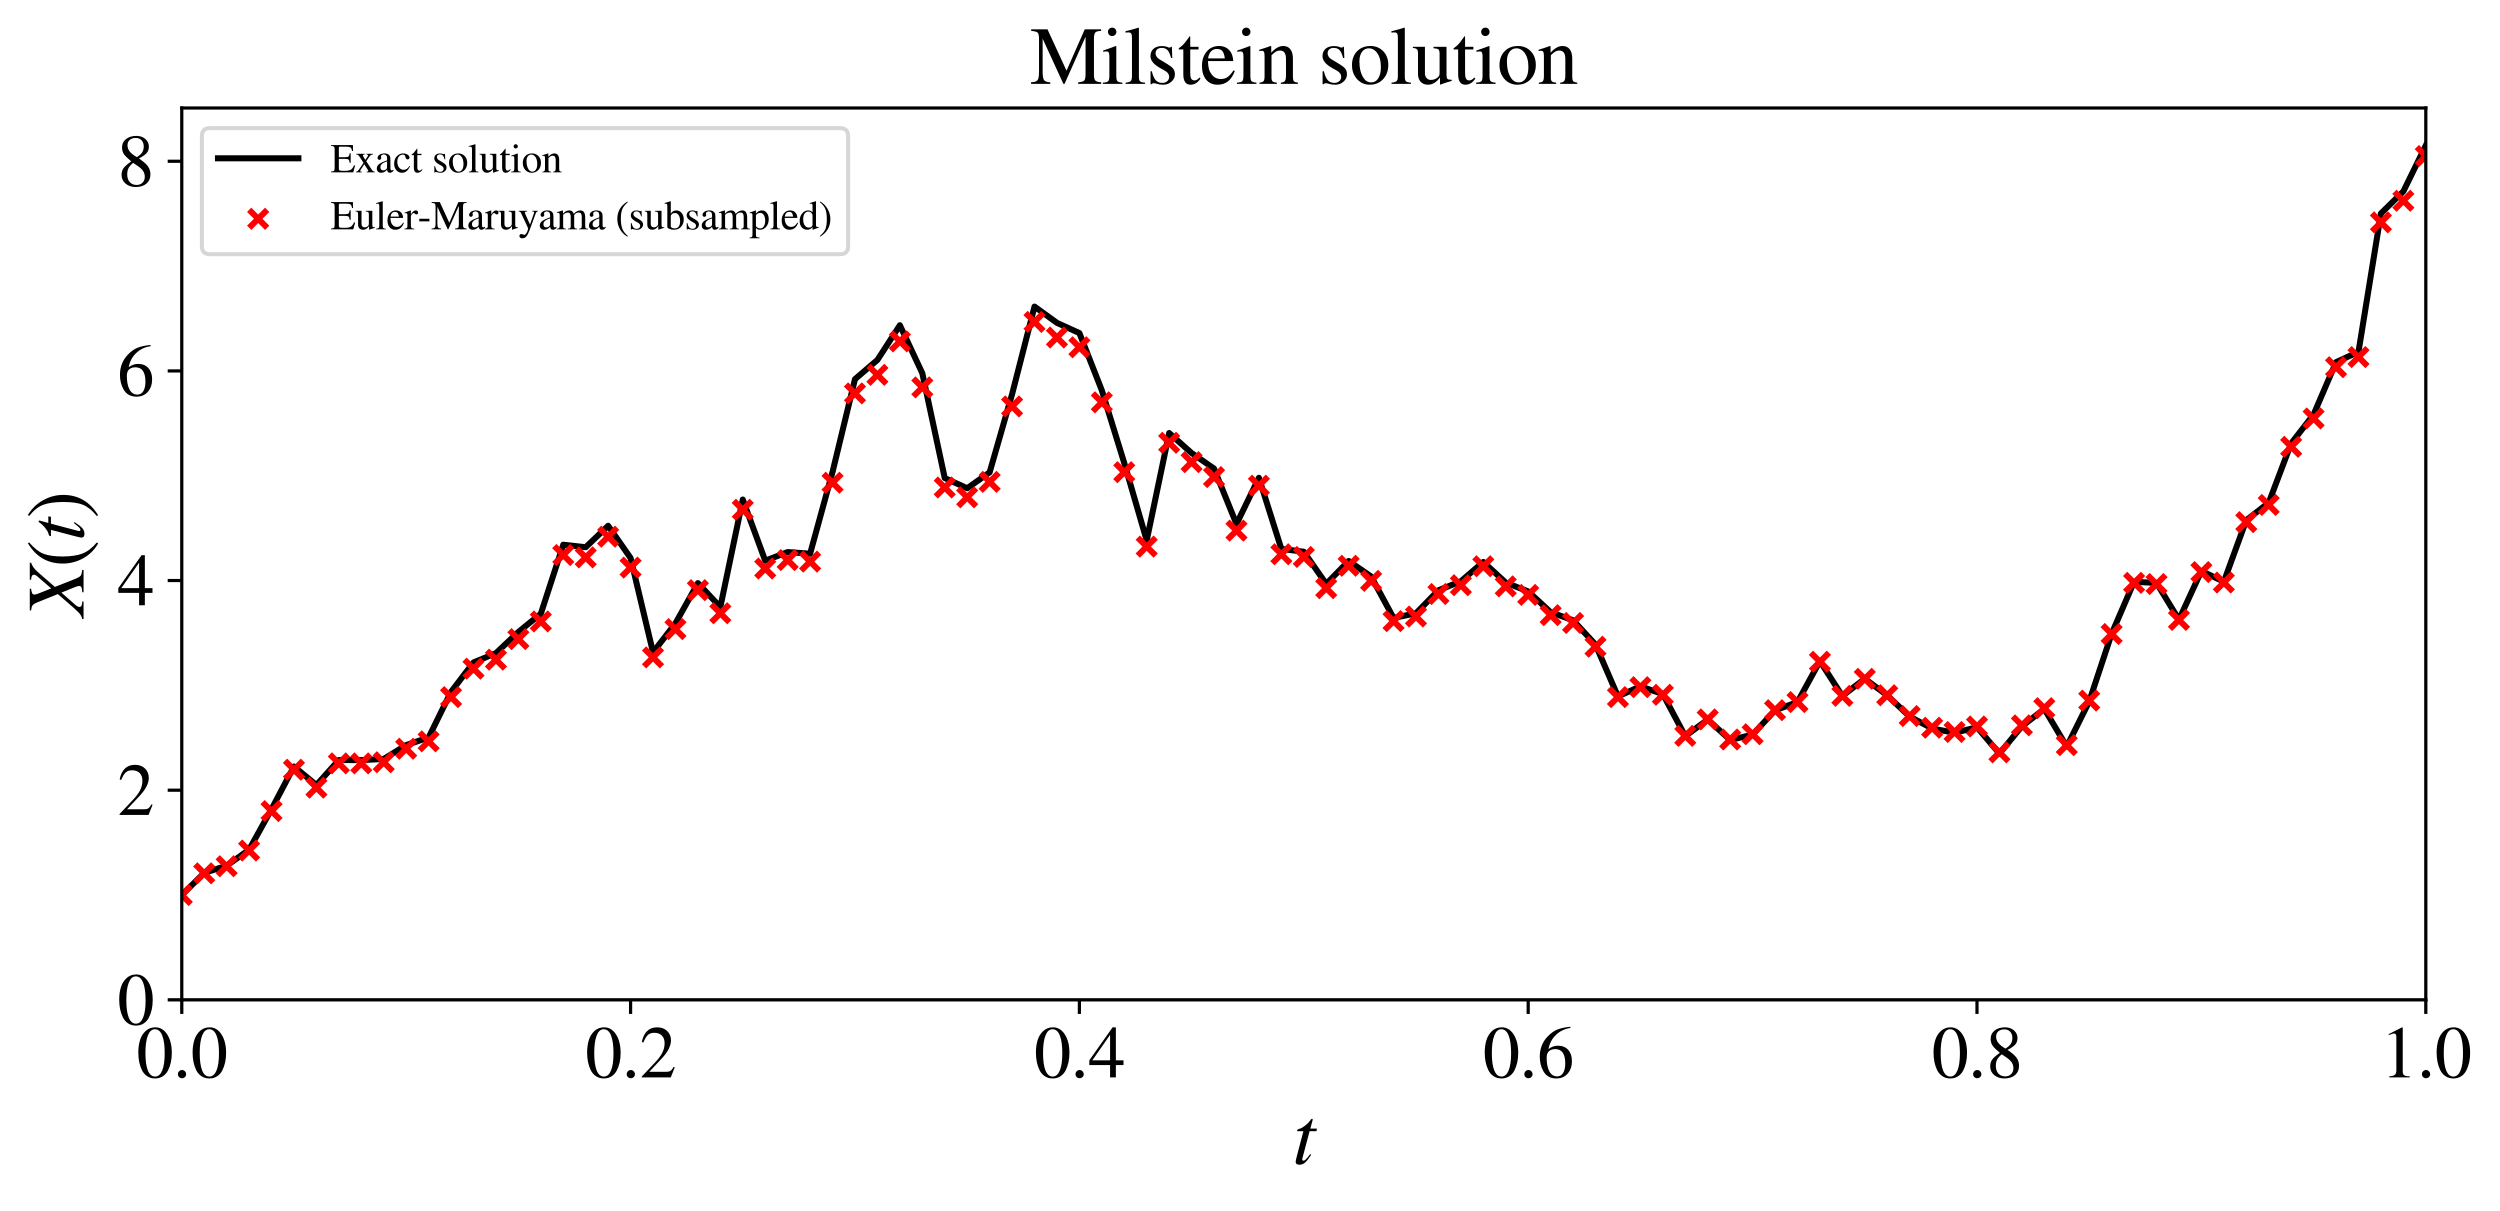 <?xml version="1.0" encoding="utf-8" standalone="no"?>
<!DOCTYPE svg PUBLIC "-//W3C//DTD SVG 1.1//EN"
  "http://www.w3.org/Graphics/SVG/1.1/DTD/svg11.dtd">
<svg xmlns:xlink="http://www.w3.org/1999/xlink" width="621.65pt" height="301.019pt" viewBox="0 0 621.65 301.019" xmlns="http://www.w3.org/2000/svg" version="1.1">
 <defs>
  <style type="text/css">*{stroke-linejoin: round; stroke-linecap: butt}</style>
 </defs>
 <g id="figure_1">
  <g id="patch_1">
   <path d="M 0 301.019 
L 621.65 301.019 
L 621.65 0 
L 0 0 
z
" style="fill: #ffffff"/>
  </g>
  <g id="axes_1">
   <g id="patch_2">
    <path d="M 45.2 248.619 
L 603.2 248.619 
L 603.2 26.859 
L 45.2 26.859 
z
" style="fill: #ffffff"/>
   </g>
   <g id="line2d_1">
    <path d="M 45.2 222.555 
L 50.78 217.056 
L 56.36 215.271 
L 61.94 211.286 
L 67.52 201.203 
L 73.1 190.603 
L 78.68 195.209 
L 84.26 188.998 
L 89.84 189.007 
L 95.42 188.727 
L 101 185.274 
L 106.58 183.383 
L 112.16 172.031 
L 117.74 164.726 
L 123.32 162.416 
L 128.9 157.141 
L 134.48 152.608 
L 140.06 135.451 
L 145.64 136.074 
L 151.22 130.74 
L 156.8 138.754 
L 162.38 162.222 
L 167.96 154.993 
L 173.54 144.996 
L 179.12 150.954 
L 184.7 124.217 
L 190.28 139.43 
L 195.86 137.272 
L 201.44 137.685 
L 207.02 117.354 
L 212.6 94.28 
L 218.18 89.501 
L 223.76 80.871 
L 229.34 92.802 
L 234.92 118.87 
L 240.5 121.412 
L 246.08 117.455 
L 251.66 98.042 
L 257.24 76.237 
L 262.82 80.279 
L 268.4 82.824 
L 273.98 97.072 
L 279.56 115.147 
L 285.14 134.383 
L 290.72 107.677 
L 296.3 112.656 
L 301.88 116.517 
L 307.46 130.311 
L 313.04 118.813 
L 318.62 136.49 
L 324.2 137.191 
L 329.78 145.196 
L 335.36 139.491 
L 340.94 143.358 
L 346.52 153.666 
L 352.1 152.503 
L 357.68 146.78 
L 363.26 144.551 
L 368.84 139.734 
L 374.42 144.882 
L 380 147.066 
L 385.58 152.235 
L 391.16 154.234 
L 396.74 160.29 
L 402.32 173.171 
L 407.9 170.66 
L 413.48 172.598 
L 419.06 183.058 
L 424.64 178.915 
L 430.22 183.998 
L 435.8 182.68 
L 441.38 176.621 
L 446.96 174.584 
L 452.54 164.395 
L 458.12 173.054 
L 463.7 168.763 
L 469.28 172.921 
L 474.86 178.186 
L 480.44 181.142 
L 486.02 182.224 
L 491.6 180.841 
L 497.18 187.384 
L 502.76 180.599 
L 508.34 176.279 
L 513.92 185.643 
L 519.5 174.433 
L 525.08 157.591 
L 530.66 144.655 
L 536.24 144.966 
L 541.82 154.083 
L 547.4 141.983 
L 552.98 144.649 
L 558.56 129.354 
L 564.14 125.003 
L 569.72 110.261 
L 575.3 103.075 
L 580.88 90.059 
L 586.46 87.493 
L 592.04 53.077 
L 597.62 47.587 
L 603.2 36.178 
" clip-path="url(#pe6b1576429)" style="fill: none; stroke: #000000; stroke-width: 1.5; stroke-linecap: square"/>
   </g>
   <g id="matplotlib.axis_1">
    <g id="xtick_1">
     <g id="line2d_2">
      <defs>
       <path id="m096ee94786" d="M 0 0 
L 0 3.5 
" style="stroke: #000000; stroke-width: 0.8"/>
      </defs>
      <g>
       <use xlink:href="#m096ee94786" x="45.2" y="248.619" style="stroke: #000000; stroke-width: 0.8"/>
      </g>
     </g>
     <g id="text_1">
      <!-- 0.0 -->
      <g transform="translate(33.95 267.913) scale(0.18 -0.18)">
       <defs>
        <path id="STIXGeneral-Regular-30" d="M 3046 2112 
Q 3046 1683 2963 1302 
Q 2880 922 2717 602 
Q 2554 282 2266 96 
Q 1978 -90 1600 -90 
Q 1210 -90 915 108 
Q 621 307 461 640 
Q 301 973 227 1350 
Q 154 1728 154 2150 
Q 154 2746 301 3222 
Q 448 3699 790 4012 
Q 1133 4326 1626 4326 
Q 2253 4326 2649 3712 
Q 3046 3098 3046 2112 
z
M 2432 2080 
Q 2432 3091 2217 3625 
Q 2003 4160 1587 4160 
Q 1190 4160 979 3622 
Q 768 3085 768 2106 
Q 768 1120 979 598 
Q 1190 77 1600 77 
Q 2003 77 2217 598 
Q 2432 1120 2432 2080 
z
" transform="scale(0.016)"/>
        <path id="STIXGeneral-Regular-2e" d="M 1158 275 
Q 1158 134 1052 32 
Q 947 -70 800 -70 
Q 653 -70 550 32 
Q 448 134 448 281 
Q 448 429 553 534 
Q 659 640 806 640 
Q 947 640 1052 531 
Q 1158 422 1158 275 
z
" transform="scale(0.016)"/>
       </defs>
       <use xlink:href="#STIXGeneral-Regular-30"/>
       <use xlink:href="#STIXGeneral-Regular-2e" x="50"/>
       <use xlink:href="#STIXGeneral-Regular-30" x="75"/>
      </g>
     </g>
    </g>
    <g id="xtick_2">
     <g id="line2d_3">
      <g>
       <use xlink:href="#m096ee94786" x="156.8" y="248.619" style="stroke: #000000; stroke-width: 0.8"/>
      </g>
     </g>
     <g id="text_2">
      <!-- 0.2 -->
      <g transform="translate(145.55 267.913) scale(0.18 -0.18)">
       <defs>
        <path id="STIXGeneral-Regular-32" d="M 3034 877 
L 2688 0 
L 186 0 
L 186 77 
L 1325 1286 
Q 1773 1754 1965 2144 
Q 2157 2534 2157 2950 
Q 2157 3379 1920 3616 
Q 1683 3853 1267 3853 
Q 922 3853 720 3673 
Q 518 3494 326 3021 
L 192 3053 
Q 301 3648 630 3987 
Q 960 4326 1523 4326 
Q 2054 4326 2380 4006 
Q 2707 3686 2707 3200 
Q 2707 2477 1888 1613 
L 832 486 
L 2330 486 
Q 2541 486 2665 569 
Q 2790 653 2944 915 
L 3034 877 
z
" transform="scale(0.016)"/>
       </defs>
       <use xlink:href="#STIXGeneral-Regular-30"/>
       <use xlink:href="#STIXGeneral-Regular-2e" x="50"/>
       <use xlink:href="#STIXGeneral-Regular-32" x="75"/>
      </g>
     </g>
    </g>
    <g id="xtick_3">
     <g id="line2d_4">
      <g>
       <use xlink:href="#m096ee94786" x="268.4" y="248.619" style="stroke: #000000; stroke-width: 0.8"/>
      </g>
     </g>
     <g id="text_3">
      <!-- 0.4 -->
      <g transform="translate(257.15 267.913) scale(0.18 -0.18)">
       <defs>
        <path id="STIXGeneral-Regular-34" d="M 3027 1069 
L 2368 1069 
L 2368 0 
L 1869 0 
L 1869 1069 
L 77 1069 
L 77 1478 
L 2086 4326 
L 2368 4326 
L 2368 1478 
L 3027 1478 
L 3027 1069 
z
M 1869 1478 
L 1869 3674 
L 333 1478 
L 1869 1478 
z
" transform="scale(0.016)"/>
       </defs>
       <use xlink:href="#STIXGeneral-Regular-30"/>
       <use xlink:href="#STIXGeneral-Regular-2e" x="50"/>
       <use xlink:href="#STIXGeneral-Regular-34" x="75"/>
      </g>
     </g>
    </g>
    <g id="xtick_4">
     <g id="line2d_5">
      <g>
       <use xlink:href="#m096ee94786" x="380" y="248.619" style="stroke: #000000; stroke-width: 0.8"/>
      </g>
     </g>
     <g id="text_4">
      <!-- 0.6 -->
      <g transform="translate(368.75 267.913) scale(0.18 -0.18)">
       <defs>
        <path id="STIXGeneral-Regular-36" d="M 2854 4378 
L 2867 4275 
Q 2112 4154 1606 3664 
Q 1101 3174 973 2451 
Q 1344 2739 1786 2739 
Q 2349 2739 2672 2380 
Q 2995 2022 2995 1402 
Q 2995 774 2669 378 
Q 2291 -90 1651 -90 
Q 870 -90 518 557 
Q 218 1107 218 1786 
Q 218 2835 915 3552 
Q 1312 3962 1731 4131 
Q 2150 4301 2854 4378 
z
M 2419 1203 
Q 2419 2445 1555 2445 
Q 1235 2445 1024 2275 
Q 813 2106 813 1702 
Q 813 954 1046 522 
Q 1280 90 1722 90 
Q 2061 90 2240 394 
Q 2419 698 2419 1203 
z
" transform="scale(0.016)"/>
       </defs>
       <use xlink:href="#STIXGeneral-Regular-30"/>
       <use xlink:href="#STIXGeneral-Regular-2e" x="50"/>
       <use xlink:href="#STIXGeneral-Regular-36" x="75"/>
      </g>
     </g>
    </g>
    <g id="xtick_5">
     <g id="line2d_6">
      <g>
       <use xlink:href="#m096ee94786" x="491.6" y="248.619" style="stroke: #000000; stroke-width: 0.8"/>
      </g>
     </g>
     <g id="text_5">
      <!-- 0.8 -->
      <g transform="translate(480.35 267.913) scale(0.18 -0.18)">
       <defs>
        <path id="STIXGeneral-Regular-38" d="M 2848 992 
Q 2848 499 2505 204 
Q 2163 -90 1587 -90 
Q 1050 -90 704 204 
Q 358 499 358 954 
Q 358 1293 524 1533 
Q 691 1773 1190 2125 
Q 710 2522 553 2765 
Q 397 3008 397 3328 
Q 397 3782 745 4054 
Q 1094 4326 1638 4326 
Q 2106 4326 2410 4060 
Q 2714 3795 2714 3411 
Q 2714 3059 2531 2848 
Q 2349 2637 1856 2374 
Q 2432 1990 2640 1689 
Q 2848 1389 2848 992 
z
M 2272 3411 
Q 2272 3744 2086 3945 
Q 1901 4147 1574 4147 
Q 1248 4147 1059 3977 
Q 870 3808 870 3513 
Q 870 3219 1059 2979 
Q 1248 2739 1670 2490 
Q 1997 2682 2134 2896 
Q 2272 3110 2272 3411 
z
M 1734 1741 
L 1357 1997 
Q 1075 1766 960 1545 
Q 845 1325 845 1011 
Q 845 576 1065 333 
Q 1286 90 1658 90 
Q 1971 90 2166 285 
Q 2362 480 2362 794 
Q 2362 1082 2214 1299 
Q 2067 1517 1734 1741 
z
" transform="scale(0.016)"/>
       </defs>
       <use xlink:href="#STIXGeneral-Regular-30"/>
       <use xlink:href="#STIXGeneral-Regular-2e" x="50"/>
       <use xlink:href="#STIXGeneral-Regular-38" x="75"/>
      </g>
     </g>
    </g>
    <g id="xtick_6">
     <g id="line2d_7">
      <g>
       <use xlink:href="#m096ee94786" x="603.2" y="248.619" style="stroke: #000000; stroke-width: 0.8"/>
      </g>
     </g>
     <g id="text_6">
      <!-- 1.0 -->
      <g transform="translate(591.95 267.913) scale(0.18 -0.18)">
       <defs>
        <path id="STIXGeneral-Regular-31" d="M 2522 0 
L 755 0 
L 755 96 
Q 1107 115 1235 227 
Q 1363 339 1363 608 
L 1363 3482 
Q 1363 3795 1171 3795 
Q 1082 3795 883 3718 
L 710 3654 
L 710 3744 
L 1856 4326 
L 1914 4307 
L 1914 486 
Q 1914 275 2042 185 
Q 2170 96 2522 96 
L 2522 0 
z
" transform="scale(0.016)"/>
       </defs>
       <use xlink:href="#STIXGeneral-Regular-31"/>
       <use xlink:href="#STIXGeneral-Regular-2e" x="50"/>
       <use xlink:href="#STIXGeneral-Regular-30" x="75"/>
      </g>
     </g>
    </g>
    <g id="text_7">
     <!-- $t$ -->
     <g transform="translate(321.4 289.479) scale(0.2 -0.2)">
      <defs>
       <path id="STIXGeneral-Italic-74" d="M 1894 2739 
L 1862 2534 
L 1325 2534 
L 768 435 
Q 755 384 755 346 
Q 755 243 851 243 
Q 928 243 1030 342 
Q 1133 442 1370 749 
L 1453 704 
Q 1158 256 969 93 
Q 781 -70 538 -70 
Q 243 -70 243 166 
Q 243 230 346 640 
L 845 2534 
L 365 2534 
L 358 2573 
Q 358 2688 570 2733 
Q 730 2771 992 2979 
Q 1254 3187 1421 3437 
Q 1459 3494 1510 3494 
Q 1568 3494 1568 3443 
Q 1568 3411 1562 3398 
L 1382 2739 
L 1894 2739 
z
" transform="scale(0.016)"/>
      </defs>
      <use xlink:href="#STIXGeneral-Italic-74" transform="translate(0 0.406)"/>
     </g>
    </g>
   </g>
   <g id="matplotlib.axis_2">
    <g id="ytick_1">
     <g id="line2d_8">
      <defs>
       <path id="m6debcbbbee" d="M 0 0 
L -3.5 0 
" style="stroke: #000000; stroke-width: 0.8"/>
      </defs>
      <g>
       <use xlink:href="#m6debcbbbee" x="45.2" y="248.619" style="stroke: #000000; stroke-width: 0.8"/>
      </g>
     </g>
     <g id="text_8">
      <!-- 0 -->
      <g transform="translate(29.2 254.766) scale(0.18 -0.18)">
       <use xlink:href="#STIXGeneral-Regular-30"/>
      </g>
     </g>
    </g>
    <g id="ytick_2">
     <g id="line2d_9">
      <g>
       <use xlink:href="#m6debcbbbee" x="45.2" y="196.49" style="stroke: #000000; stroke-width: 0.8"/>
      </g>
     </g>
     <g id="text_9">
      <!-- 2 -->
      <g transform="translate(29.2 202.637) scale(0.18 -0.18)">
       <use xlink:href="#STIXGeneral-Regular-32"/>
      </g>
     </g>
    </g>
    <g id="ytick_3">
     <g id="line2d_10">
      <g>
       <use xlink:href="#m6debcbbbee" x="45.2" y="144.36" style="stroke: #000000; stroke-width: 0.8"/>
      </g>
     </g>
     <g id="text_10">
      <!-- 4 -->
      <g transform="translate(29.2 150.507) scale(0.18 -0.18)">
       <use xlink:href="#STIXGeneral-Regular-34"/>
      </g>
     </g>
    </g>
    <g id="ytick_4">
     <g id="line2d_11">
      <g>
       <use xlink:href="#m6debcbbbee" x="45.2" y="92.231" style="stroke: #000000; stroke-width: 0.8"/>
      </g>
     </g>
     <g id="text_11">
      <!-- 6 -->
      <g transform="translate(29.2 98.377) scale(0.18 -0.18)">
       <use xlink:href="#STIXGeneral-Regular-36"/>
      </g>
     </g>
    </g>
    <g id="ytick_5">
     <g id="line2d_12">
      <g>
       <use xlink:href="#m6debcbbbee" x="45.2" y="40.101" style="stroke: #000000; stroke-width: 0.8"/>
      </g>
     </g>
     <g id="text_12">
      <!-- 8 -->
      <g transform="translate(29.2 46.248) scale(0.18 -0.18)">
       <use xlink:href="#STIXGeneral-Regular-38"/>
      </g>
     </g>
    </g>
    <g id="text_13">
     <!-- $X(t)$ -->
     <g transform="translate(20.859 153.339) rotate(-90) scale(0.2 -0.2)">
      <defs>
       <path id="STIXGeneral-Italic-58" d="M 4192 4179 
L 4192 4077 
Q 3981 4006 3805 3875 
Q 3629 3744 3392 3469 
L 2310 2227 
L 2957 595 
Q 3072 307 3187 224 
Q 3302 141 3629 102 
L 3629 0 
L 1894 0 
L 1894 102 
Q 2170 109 2278 163 
Q 2387 218 2387 339 
Q 2387 442 2298 666 
L 1869 1722 
L 902 621 
Q 755 454 755 314 
Q 755 102 1178 102 
L 1178 0 
L -186 0 
L -186 102 
Q 70 147 300 361 
Q 531 576 1222 1382 
L 1754 2003 
L 1094 3635 
Q 998 3872 880 3961 
Q 762 4051 486 4077 
L 486 4179 
L 2170 4179 
L 2170 4077 
Q 1907 4045 1811 3990 
Q 1715 3936 1715 3814 
Q 1715 3706 1818 3456 
L 2195 2515 
L 3123 3584 
Q 3258 3738 3258 3859 
Q 3258 4058 2867 4077 
L 2867 4179 
L 4192 4179 
z
" transform="scale(0.016)"/>
       <path id="STIXGeneral-Regular-28" d="M 1946 -1030 
L 1869 -1133 
Q 1126 -710 716 32 
Q 307 774 307 1613 
Q 307 3386 1888 4326 
L 1946 4224 
Q 1293 3667 1075 3126 
Q 858 2586 858 1632 
Q 858 685 1082 96 
Q 1306 -493 1946 -1030 
z
" transform="scale(0.016)"/>
       <path id="STIXGeneral-Regular-29" d="M 186 4224 
L 262 4326 
Q 992 3891 1408 3148 
Q 1824 2406 1824 1581 
Q 1824 -166 243 -1133 
L 186 -1030 
Q 845 -486 1059 54 
Q 1274 595 1274 1562 
Q 1274 2534 1059 3120 
Q 845 3706 186 4224 
z
" transform="scale(0.016)"/>
      </defs>
      <use xlink:href="#STIXGeneral-Italic-58" transform="translate(0 0.406)"/>
      <use xlink:href="#STIXGeneral-Regular-28" transform="translate(61.1 0.406)"/>
      <use xlink:href="#STIXGeneral-Italic-74" transform="translate(94.4 0.406)"/>
      <use xlink:href="#STIXGeneral-Regular-29" transform="translate(122.2 0.406)"/>
     </g>
    </g>
   </g>
   <g id="PathCollection_1">
    <defs>
     <path id="m4aa57f68b4" d="M -2.236 2.236 
L 2.236 -2.236 
M -2.236 -2.236 
L 2.236 2.236 
" style="stroke: #ff0000; stroke-width: 1.5"/>
    </defs>
    <g clip-path="url(#pe6b1576429)">
     <use xlink:href="#m4aa57f68b4" x="45.2" y="222.555" style="fill: #ff0000; stroke: #ff0000; stroke-width: 1.5"/>
     <use xlink:href="#m4aa57f68b4" x="50.78" y="217.16" style="fill: #ff0000; stroke: #ff0000; stroke-width: 1.5"/>
     <use xlink:href="#m4aa57f68b4" x="56.36" y="215.404" style="fill: #ff0000; stroke: #ff0000; stroke-width: 1.5"/>
     <use xlink:href="#m4aa57f68b4" x="61.94" y="211.496" style="fill: #ff0000; stroke: #ff0000; stroke-width: 1.5"/>
     <use xlink:href="#m4aa57f68b4" x="67.52" y="201.688" style="fill: #ff0000; stroke: #ff0000; stroke-width: 1.5"/>
     <use xlink:href="#m4aa57f68b4" x="73.1" y="191.401" style="fill: #ff0000; stroke: #ff0000; stroke-width: 1.5"/>
     <use xlink:href="#m4aa57f68b4" x="78.68" y="195.861" style="fill: #ff0000; stroke: #ff0000; stroke-width: 1.5"/>
     <use xlink:href="#m4aa57f68b4" x="84.26" y="189.819" style="fill: #ff0000; stroke: #ff0000; stroke-width: 1.5"/>
     <use xlink:href="#m4aa57f68b4" x="89.84" y="189.821" style="fill: #ff0000; stroke: #ff0000; stroke-width: 1.5"/>
     <use xlink:href="#m4aa57f68b4" x="95.42" y="189.542" style="fill: #ff0000; stroke: #ff0000; stroke-width: 1.5"/>
     <use xlink:href="#m4aa57f68b4" x="101" y="186.181" style="fill: #ff0000; stroke: #ff0000; stroke-width: 1.5"/>
     <use xlink:href="#m4aa57f68b4" x="106.58" y="184.338" style="fill: #ff0000; stroke: #ff0000; stroke-width: 1.5"/>
     <use xlink:href="#m4aa57f68b4" x="112.16" y="173.346" style="fill: #ff0000; stroke: #ff0000; stroke-width: 1.5"/>
     <use xlink:href="#m4aa57f68b4" x="117.74" y="166.27" style="fill: #ff0000; stroke: #ff0000; stroke-width: 1.5"/>
     <use xlink:href="#m4aa57f68b4" x="123.32" y="164.027" style="fill: #ff0000; stroke: #ff0000; stroke-width: 1.5"/>
     <use xlink:href="#m4aa57f68b4" x="128.9" y="158.92" style="fill: #ff0000; stroke: #ff0000; stroke-width: 1.5"/>
     <use xlink:href="#m4aa57f68b4" x="134.48" y="154.532" style="fill: #ff0000; stroke: #ff0000; stroke-width: 1.5"/>
     <use xlink:href="#m4aa57f68b4" x="140.06" y="138.013" style="fill: #ff0000; stroke: #ff0000; stroke-width: 1.5"/>
     <use xlink:href="#m4aa57f68b4" x="145.64" y="138.6" style="fill: #ff0000; stroke: #ff0000; stroke-width: 1.5"/>
     <use xlink:href="#m4aa57f68b4" x="151.22" y="133.451" style="fill: #ff0000; stroke: #ff0000; stroke-width: 1.5"/>
     <use xlink:href="#m4aa57f68b4" x="156.8" y="141.14" style="fill: #ff0000; stroke: #ff0000; stroke-width: 1.5"/>
     <use xlink:href="#m4aa57f68b4" x="162.38" y="163.464" style="fill: #ff0000; stroke: #ff0000; stroke-width: 1.5"/>
     <use xlink:href="#m4aa57f68b4" x="167.96" y="156.439" style="fill: #ff0000; stroke: #ff0000; stroke-width: 1.5"/>
     <use xlink:href="#m4aa57f68b4" x="173.54" y="146.744" style="fill: #ff0000; stroke: #ff0000; stroke-width: 1.5"/>
     <use xlink:href="#m4aa57f68b4" x="179.12" y="152.496" style="fill: #ff0000; stroke: #ff0000; stroke-width: 1.5"/>
     <use xlink:href="#m4aa57f68b4" x="184.7" y="126.76" style="fill: #ff0000; stroke: #ff0000; stroke-width: 1.5"/>
     <use xlink:href="#m4aa57f68b4" x="190.28" y="141.367" style="fill: #ff0000; stroke: #ff0000; stroke-width: 1.5"/>
     <use xlink:href="#m4aa57f68b4" x="195.86" y="139.266" style="fill: #ff0000; stroke: #ff0000; stroke-width: 1.5"/>
     <use xlink:href="#m4aa57f68b4" x="201.44" y="139.653" style="fill: #ff0000; stroke: #ff0000; stroke-width: 1.5"/>
     <use xlink:href="#m4aa57f68b4" x="207.02" y="120.037" style="fill: #ff0000; stroke: #ff0000; stroke-width: 1.5"/>
     <use xlink:href="#m4aa57f68b4" x="212.6" y="97.826" style="fill: #ff0000; stroke: #ff0000; stroke-width: 1.5"/>
     <use xlink:href="#m4aa57f68b4" x="218.18" y="93.21" style="fill: #ff0000; stroke: #ff0000; stroke-width: 1.5"/>
     <use xlink:href="#m4aa57f68b4" x="223.76" y="84.891" style="fill: #ff0000; stroke: #ff0000; stroke-width: 1.5"/>
     <use xlink:href="#m4aa57f68b4" x="229.34" y="96.325" style="fill: #ff0000; stroke: #ff0000; stroke-width: 1.5"/>
     <use xlink:href="#m4aa57f68b4" x="234.92" y="121.219" style="fill: #ff0000; stroke: #ff0000; stroke-width: 1.5"/>
     <use xlink:href="#m4aa57f68b4" x="240.5" y="123.664" style="fill: #ff0000; stroke: #ff0000; stroke-width: 1.5"/>
     <use xlink:href="#m4aa57f68b4" x="246.08" y="119.82" style="fill: #ff0000; stroke: #ff0000; stroke-width: 1.5"/>
     <use xlink:href="#m4aa57f68b4" x="251.66" y="101.068" style="fill: #ff0000; stroke: #ff0000; stroke-width: 1.5"/>
     <use xlink:href="#m4aa57f68b4" x="257.24" y="80.047" style="fill: #ff0000; stroke: #ff0000; stroke-width: 1.5"/>
     <use xlink:href="#m4aa57f68b4" x="262.82" y="83.921" style="fill: #ff0000; stroke: #ff0000; stroke-width: 1.5"/>
     <use xlink:href="#m4aa57f68b4" x="268.4" y="86.354" style="fill: #ff0000; stroke: #ff0000; stroke-width: 1.5"/>
     <use xlink:href="#m4aa57f68b4" x="273.98" y="100.042" style="fill: #ff0000; stroke: #ff0000; stroke-width: 1.5"/>
     <use xlink:href="#m4aa57f68b4" x="279.56" y="117.414" style="fill: #ff0000; stroke: #ff0000; stroke-width: 1.5"/>
     <use xlink:href="#m4aa57f68b4" x="285.14" y="135.923" style="fill: #ff0000; stroke: #ff0000; stroke-width: 1.5"/>
     <use xlink:href="#m4aa57f68b4" x="290.72" y="110.104" style="fill: #ff0000; stroke: #ff0000; stroke-width: 1.5"/>
     <use xlink:href="#m4aa57f68b4" x="296.3" y="114.906" style="fill: #ff0000; stroke: #ff0000; stroke-width: 1.5"/>
     <use xlink:href="#m4aa57f68b4" x="301.88" y="118.629" style="fill: #ff0000; stroke: #ff0000; stroke-width: 1.5"/>
     <use xlink:href="#m4aa57f68b4" x="307.46" y="131.944" style="fill: #ff0000; stroke: #ff0000; stroke-width: 1.5"/>
     <use xlink:href="#m4aa57f68b4" x="313.04" y="120.77" style="fill: #ff0000; stroke: #ff0000; stroke-width: 1.5"/>
     <use xlink:href="#m4aa57f68b4" x="318.62" y="137.821" style="fill: #ff0000; stroke: #ff0000; stroke-width: 1.5"/>
     <use xlink:href="#m4aa57f68b4" x="324.2" y="138.491" style="fill: #ff0000; stroke: #ff0000; stroke-width: 1.5"/>
     <use xlink:href="#m4aa57f68b4" x="329.78" y="146.259" style="fill: #ff0000; stroke: #ff0000; stroke-width: 1.5"/>
     <use xlink:href="#m4aa57f68b4" x="335.36" y="140.687" style="fill: #ff0000; stroke: #ff0000; stroke-width: 1.5"/>
     <use xlink:href="#m4aa57f68b4" x="340.94" y="144.44" style="fill: #ff0000; stroke: #ff0000; stroke-width: 1.5"/>
     <use xlink:href="#m4aa57f68b4" x="346.52" y="154.451" style="fill: #ff0000; stroke: #ff0000; stroke-width: 1.5"/>
     <use xlink:href="#m4aa57f68b4" x="352.1" y="153.304" style="fill: #ff0000; stroke: #ff0000; stroke-width: 1.5"/>
     <use xlink:href="#m4aa57f68b4" x="357.68" y="147.704" style="fill: #ff0000; stroke: #ff0000; stroke-width: 1.5"/>
     <use xlink:href="#m4aa57f68b4" x="363.26" y="145.517" style="fill: #ff0000; stroke: #ff0000; stroke-width: 1.5"/>
     <use xlink:href="#m4aa57f68b4" x="368.84" y="140.805" style="fill: #ff0000; stroke: #ff0000; stroke-width: 1.5"/>
     <use xlink:href="#m4aa57f68b4" x="374.42" y="145.809" style="fill: #ff0000; stroke: #ff0000; stroke-width: 1.5"/>
     <use xlink:href="#m4aa57f68b4" x="380" y="147.929" style="fill: #ff0000; stroke: #ff0000; stroke-width: 1.5"/>
     <use xlink:href="#m4aa57f68b4" x="385.58" y="152.962" style="fill: #ff0000; stroke: #ff0000; stroke-width: 1.5"/>
     <use xlink:href="#m4aa57f68b4" x="391.16" y="154.905" style="fill: #ff0000; stroke: #ff0000; stroke-width: 1.5"/>
     <use xlink:href="#m4aa57f68b4" x="396.74" y="160.809" style="fill: #ff0000; stroke: #ff0000; stroke-width: 1.5"/>
     <use xlink:href="#m4aa57f68b4" x="402.32" y="173.342" style="fill: #ff0000; stroke: #ff0000; stroke-width: 1.5"/>
     <use xlink:href="#m4aa57f68b4" x="407.9" y="170.866" style="fill: #ff0000; stroke: #ff0000; stroke-width: 1.5"/>
     <use xlink:href="#m4aa57f68b4" x="413.48" y="172.761" style="fill: #ff0000; stroke: #ff0000; stroke-width: 1.5"/>
     <use xlink:href="#m4aa57f68b4" x="419.06" y="182.981" style="fill: #ff0000; stroke: #ff0000; stroke-width: 1.5"/>
     <use xlink:href="#m4aa57f68b4" x="424.64" y="178.889" style="fill: #ff0000; stroke: #ff0000; stroke-width: 1.5"/>
     <use xlink:href="#m4aa57f68b4" x="430.22" y="183.882" style="fill: #ff0000; stroke: #ff0000; stroke-width: 1.5"/>
     <use xlink:href="#m4aa57f68b4" x="435.8" y="182.574" style="fill: #ff0000; stroke: #ff0000; stroke-width: 1.5"/>
     <use xlink:href="#m4aa57f68b4" x="441.38" y="176.593" style="fill: #ff0000; stroke: #ff0000; stroke-width: 1.5"/>
     <use xlink:href="#m4aa57f68b4" x="446.96" y="174.577" style="fill: #ff0000; stroke: #ff0000; stroke-width: 1.5"/>
     <use xlink:href="#m4aa57f68b4" x="452.54" y="164.55" style="fill: #ff0000; stroke: #ff0000; stroke-width: 1.5"/>
     <use xlink:href="#m4aa57f68b4" x="458.12" y="173.029" style="fill: #ff0000; stroke: #ff0000; stroke-width: 1.5"/>
     <use xlink:href="#m4aa57f68b4" x="463.7" y="168.793" style="fill: #ff0000; stroke: #ff0000; stroke-width: 1.5"/>
     <use xlink:href="#m4aa57f68b4" x="469.28" y="172.875" style="fill: #ff0000; stroke: #ff0000; stroke-width: 1.5"/>
     <use xlink:href="#m4aa57f68b4" x="474.86" y="178.047" style="fill: #ff0000; stroke: #ff0000; stroke-width: 1.5"/>
     <use xlink:href="#m4aa57f68b4" x="480.44" y="180.955" style="fill: #ff0000; stroke: #ff0000; stroke-width: 1.5"/>
     <use xlink:href="#m4aa57f68b4" x="486.02" y="182.016" style="fill: #ff0000; stroke: #ff0000; stroke-width: 1.5"/>
     <use xlink:href="#m4aa57f68b4" x="491.6" y="180.641" style="fill: #ff0000; stroke: #ff0000; stroke-width: 1.5"/>
     <use xlink:href="#m4aa57f68b4" x="497.18" y="187.081" style="fill: #ff0000; stroke: #ff0000; stroke-width: 1.5"/>
     <use xlink:href="#m4aa57f68b4" x="502.76" y="180.364" style="fill: #ff0000; stroke: #ff0000; stroke-width: 1.5"/>
     <use xlink:href="#m4aa57f68b4" x="508.34" y="176.088" style="fill: #ff0000; stroke: #ff0000; stroke-width: 1.5"/>
     <use xlink:href="#m4aa57f68b4" x="513.92" y="185.287" style="fill: #ff0000; stroke: #ff0000; stroke-width: 1.5"/>
     <use xlink:href="#m4aa57f68b4" x="519.5" y="174.21" style="fill: #ff0000; stroke: #ff0000; stroke-width: 1.5"/>
     <use xlink:href="#m4aa57f68b4" x="525.08" y="157.65" style="fill: #ff0000; stroke: #ff0000; stroke-width: 1.5"/>
     <use xlink:href="#m4aa57f68b4" x="530.66" y="144.93" style="fill: #ff0000; stroke: #ff0000; stroke-width: 1.5"/>
     <use xlink:href="#m4aa57f68b4" x="536.24" y="145.223" style="fill: #ff0000; stroke: #ff0000; stroke-width: 1.5"/>
     <use xlink:href="#m4aa57f68b4" x="541.82" y="154.151" style="fill: #ff0000; stroke: #ff0000; stroke-width: 1.5"/>
     <use xlink:href="#m4aa57f68b4" x="547.4" y="142.247" style="fill: #ff0000; stroke: #ff0000; stroke-width: 1.5"/>
     <use xlink:href="#m4aa57f68b4" x="552.98" y="144.854" style="fill: #ff0000; stroke: #ff0000; stroke-width: 1.5"/>
     <use xlink:href="#m4aa57f68b4" x="558.56" y="129.837" style="fill: #ff0000; stroke: #ff0000; stroke-width: 1.5"/>
     <use xlink:href="#m4aa57f68b4" x="564.14" y="125.556" style="fill: #ff0000; stroke: #ff0000; stroke-width: 1.5"/>
     <use xlink:href="#m4aa57f68b4" x="569.72" y="111.104" style="fill: #ff0000; stroke: #ff0000; stroke-width: 1.5"/>
     <use xlink:href="#m4aa57f68b4" x="575.3" y="104.053" style="fill: #ff0000; stroke: #ff0000; stroke-width: 1.5"/>
     <use xlink:href="#m4aa57f68b4" x="580.88" y="91.309" style="fill: #ff0000; stroke: #ff0000; stroke-width: 1.5"/>
     <use xlink:href="#m4aa57f68b4" x="586.46" y="88.785" style="fill: #ff0000; stroke: #ff0000; stroke-width: 1.5"/>
     <use xlink:href="#m4aa57f68b4" x="592.04" y="55.294" style="fill: #ff0000; stroke: #ff0000; stroke-width: 1.5"/>
     <use xlink:href="#m4aa57f68b4" x="597.62" y="49.925" style="fill: #ff0000; stroke: #ff0000; stroke-width: 1.5"/>
     <use xlink:href="#m4aa57f68b4" x="603.2" y="38.797" style="fill: #ff0000; stroke: #ff0000; stroke-width: 1.5"/>
    </g>
   </g>
   <g id="patch_3">
    <path d="M 45.2 248.619 
L 45.2 26.859 
" style="fill: none; stroke: #000000; stroke-width: 0.8; stroke-linejoin: miter; stroke-linecap: square"/>
   </g>
   <g id="patch_4">
    <path d="M 603.2 248.619 
L 603.2 26.859 
" style="fill: none; stroke: #000000; stroke-width: 0.8; stroke-linejoin: miter; stroke-linecap: square"/>
   </g>
   <g id="patch_5">
    <path d="M 45.2 248.619 
L 603.2 248.619 
" style="fill: none; stroke: #000000; stroke-width: 0.8; stroke-linejoin: miter; stroke-linecap: square"/>
   </g>
   <g id="patch_6">
    <path d="M 45.2 26.859 
L 603.2 26.859 
" style="fill: none; stroke: #000000; stroke-width: 0.8; stroke-linejoin: miter; stroke-linecap: square"/>
   </g>
   <g id="text_14">
    <!-- Milstein solution -->
    <g transform="translate(256.13 20.859) scale(0.2 -0.2)">
     <defs>
      <path id="STIXGeneral-Regular-4d" d="M 5530 0 
L 3738 0 
L 3738 122 
Q 4115 147 4214 265 
Q 4314 384 4314 787 
L 4314 3661 
L 2682 0 
L 2592 0 
L 979 3514 
L 979 966 
Q 979 448 1088 294 
Q 1197 141 1574 122 
L 1574 0 
L 77 0 
L 77 122 
Q 358 141 480 205 
Q 602 269 650 432 
Q 698 595 698 966 
L 698 3514 
Q 698 3878 589 3984 
Q 480 4090 90 4115 
L 90 4237 
L 1357 4237 
L 2835 1024 
L 4250 4237 
L 5523 4237 
L 5523 4115 
Q 5178 4109 5072 3993 
Q 4966 3878 4966 3520 
L 4966 717 
Q 4966 378 5072 262 
Q 5178 147 5530 122 
L 5530 0 
z
" transform="scale(0.016)"/>
      <path id="STIXGeneral-Regular-69" d="M 1152 4045 
Q 1152 3904 1056 3811 
Q 960 3718 819 3718 
Q 685 3718 592 3811 
Q 499 3904 499 4045 
Q 499 4179 595 4275 
Q 691 4371 826 4371 
Q 966 4371 1059 4275 
Q 1152 4179 1152 4045 
z
M 1619 0 
L 102 0 
L 102 96 
Q 435 115 521 211 
Q 608 307 608 666 
L 608 2118 
Q 608 2342 563 2432 
Q 518 2522 397 2522 
Q 243 2522 128 2490 
L 128 2592 
L 1120 2944 
L 1146 2918 
L 1146 672 
Q 1146 314 1226 218 
Q 1306 122 1619 96 
L 1619 0 
z
" transform="scale(0.016)"/>
      <path id="STIXGeneral-Regular-6c" d="M 1645 0 
L 134 0 
L 134 96 
Q 435 122 531 221 
Q 627 320 627 589 
L 627 3590 
Q 627 3821 569 3910 
Q 512 4000 358 4000 
Q 224 4000 122 3987 
L 122 4090 
Q 730 4237 1133 4371 
L 1165 4346 
L 1165 557 
Q 1165 288 1254 201 
Q 1344 115 1645 96 
L 1645 0 
z
" transform="scale(0.016)"/>
      <path id="STIXGeneral-Regular-73" d="M 998 1926 
L 1664 1523 
Q 1984 1331 2105 1164 
Q 2227 998 2227 736 
Q 2227 416 1961 176 
Q 1696 -64 1331 -64 
Q 1030 -64 864 -6 
Q 691 51 570 51 
Q 461 51 416 -26 
L 333 -26 
L 333 979 
L 435 979 
Q 538 512 730 294 
Q 922 77 1248 77 
Q 1485 77 1632 211 
Q 1779 346 1779 550 
Q 1779 845 1440 1030 
L 1094 1222 
Q 326 1651 326 2150 
Q 326 2522 566 2730 
Q 806 2938 1210 2938 
Q 1491 2938 1638 2867 
Q 1754 2816 1818 2816 
Q 1862 2816 1920 2880 
L 1990 2880 
L 2022 2010 
L 1926 2010 
Q 1818 2445 1654 2621 
Q 1491 2797 1203 2797 
Q 986 2797 854 2688 
Q 723 2579 723 2362 
Q 723 2253 796 2128 
Q 870 2003 998 1926 
z
" transform="scale(0.016)"/>
      <path id="STIXGeneral-Regular-74" d="M 1702 493 
L 1786 422 
Q 1478 -64 1011 -64 
Q 448 -64 448 749 
L 448 2675 
L 109 2675 
Q 83 2694 83 2720 
Q 83 2771 192 2842 
Q 435 2982 813 3526 
Q 826 3546 874 3606 
Q 922 3667 941 3706 
Q 986 3706 986 3622 
L 986 2880 
L 1632 2880 
L 1632 2675 
L 986 2675 
L 986 845 
Q 986 538 1062 403 
Q 1139 269 1318 269 
Q 1510 269 1702 493 
z
" transform="scale(0.016)"/>
      <path id="STIXGeneral-Regular-65" d="M 2611 1050 
L 2714 1005 
Q 2330 -64 1376 -64 
Q 813 -64 486 329 
Q 160 723 160 1389 
Q 160 2074 525 2509 
Q 890 2944 1485 2944 
Q 2061 2944 2374 2502 
Q 2560 2246 2592 1773 
L 621 1773 
Q 646 1370 700 1158 
Q 755 947 915 730 
Q 1184 378 1626 378 
Q 1939 378 2153 531 
Q 2368 685 2611 1050 
z
M 634 1978 
L 1939 1978 
Q 1882 2381 1750 2547 
Q 1619 2714 1312 2714 
Q 1043 2714 864 2525 
Q 685 2336 634 1978 
z
" transform="scale(0.016)"/>
      <path id="STIXGeneral-Regular-6e" d="M 3104 0 
L 1773 0 
L 1779 96 
Q 2016 115 2096 233 
Q 2176 352 2176 672 
L 2176 1946 
Q 2176 2592 1709 2592 
Q 1549 2592 1408 2515 
Q 1267 2438 1050 2227 
L 1050 461 
Q 1050 269 1136 192 
Q 1222 115 1466 96 
L 1466 0 
L 115 0 
L 115 96 
Q 358 115 435 214 
Q 512 314 512 602 
L 512 2157 
Q 512 2394 467 2483 
Q 422 2573 288 2573 
Q 160 2573 102 2547 
L 102 2656 
Q 550 2784 979 2944 
L 1030 2925 
L 1030 2426 
L 1037 2426 
Q 1491 2944 1958 2944 
Q 2323 2944 2518 2688 
Q 2714 2432 2714 1958 
L 2714 544 
Q 2714 288 2790 205 
Q 2867 122 3104 96 
L 3104 0 
z
" transform="scale(0.016)"/>
      <path id="STIXGeneral-Regular-20" transform="scale(0.016)"/>
      <path id="STIXGeneral-Regular-6f" d="M 3008 1478 
Q 3008 806 2608 371 
Q 2208 -64 1568 -64 
Q 979 -64 582 368 
Q 186 800 186 1459 
Q 186 2125 582 2534 
Q 979 2944 1626 2944 
Q 2221 2944 2614 2537 
Q 3008 2131 3008 1478 
z
M 2432 1306 
Q 2432 2035 2112 2445 
Q 1856 2765 1504 2765 
Q 1171 2765 966 2493 
Q 762 2221 762 1747 
Q 762 928 1101 435 
Q 1318 115 1677 115 
Q 2029 115 2230 432 
Q 2432 749 2432 1306 
z
" transform="scale(0.016)"/>
      <path id="STIXGeneral-Regular-75" d="M 3072 320 
L 3072 230 
Q 2573 96 2195 -58 
L 2163 -38 
L 2163 486 
L 2150 486 
Q 1747 -64 1235 -64 
Q 870 -64 662 160 
Q 454 384 454 755 
L 454 2362 
Q 454 2598 371 2688 
Q 288 2778 58 2790 
L 58 2880 
L 992 2880 
L 992 813 
Q 992 595 1123 451 
Q 1254 307 1446 307 
Q 1760 307 1984 506 
Q 2067 582 2099 649 
Q 2131 717 2131 877 
L 2131 2355 
Q 2131 2605 2041 2678 
Q 1952 2752 1658 2771 
L 1658 2880 
L 2669 2880 
L 2669 685 
Q 2669 461 2742 390 
Q 2816 320 3034 320 
L 3072 320 
z
" transform="scale(0.016)"/>
     </defs>
     <use xlink:href="#STIXGeneral-Regular-4d"/>
     <use xlink:href="#STIXGeneral-Regular-69" x="88.9"/>
     <use xlink:href="#STIXGeneral-Regular-6c" x="116.7"/>
     <use xlink:href="#STIXGeneral-Regular-73" x="144.5"/>
     <use xlink:href="#STIXGeneral-Regular-74" x="183.4"/>
     <use xlink:href="#STIXGeneral-Regular-65" x="211.2"/>
     <use xlink:href="#STIXGeneral-Regular-69" x="255.6"/>
     <use xlink:href="#STIXGeneral-Regular-6e" x="283.4"/>
     <use xlink:href="#STIXGeneral-Regular-20" x="333.4"/>
     <use xlink:href="#STIXGeneral-Regular-73" x="358.4"/>
     <use xlink:href="#STIXGeneral-Regular-6f" x="397.3"/>
     <use xlink:href="#STIXGeneral-Regular-6c" x="447.3"/>
     <use xlink:href="#STIXGeneral-Regular-75" x="475.1"/>
     <use xlink:href="#STIXGeneral-Regular-74" x="525.1"/>
     <use xlink:href="#STIXGeneral-Regular-69" x="552.9"/>
     <use xlink:href="#STIXGeneral-Regular-6f" x="580.7"/>
     <use xlink:href="#STIXGeneral-Regular-6e" x="630.7"/>
    </g>
   </g>
   <g id="legend_1">
    <g id="patch_7">
     <path d="M 52.2 63.209 
L 208.892 63.209 
Q 210.892 63.209 210.892 61.209 
L 210.892 33.859 
Q 210.892 31.859 208.892 31.859 
L 52.2 31.859 
Q 50.2 31.859 50.2 33.859 
L 50.2 61.209 
Q 50.2 63.209 52.2 63.209 
z
" style="fill: #ffffff; opacity: 0.8; stroke: #cccccc; stroke-linejoin: miter"/>
    </g>
    <g id="line2d_13">
     <path d="M 54.2 39.359 
L 64.2 39.359 
L 74.2 39.359 
" style="fill: none; stroke: #000000; stroke-width: 1.5; stroke-linecap: square"/>
    </g>
    <g id="text_15">
     <!-- Exact solution -->
     <g transform="translate(82.2 42.859) scale(0.1 -0.1)">
      <defs>
       <path id="STIXGeneral-Regular-45" d="M 3821 1082 
L 3526 0 
L 77 0 
L 77 122 
Q 442 147 538 252 
Q 634 358 634 730 
L 634 3520 
Q 634 3878 534 3987 
Q 435 4096 77 4115 
L 77 4237 
L 3469 4237 
L 3494 3322 
L 3334 3322 
Q 3264 3750 3085 3872 
Q 2906 3994 2349 3994 
L 1510 3994 
Q 1370 3994 1328 3952 
Q 1286 3910 1286 3763 
L 1286 2355 
L 2253 2355 
Q 2656 2355 2787 2470 
Q 2918 2586 2976 2970 
L 3123 2970 
L 3123 1472 
L 2976 1472 
Q 2918 1875 2790 1984 
Q 2662 2093 2253 2093 
L 1286 2093 
L 1286 538 
Q 1286 346 1420 291 
Q 1555 237 1933 237 
L 2163 237 
Q 2848 237 3136 403 
Q 3424 570 3642 1082 
L 3821 1082 
z
" transform="scale(0.016)"/>
       <path id="STIXGeneral-Regular-78" d="M 3066 0 
L 1779 0 
L 1779 96 
Q 1939 109 1987 137 
Q 2035 166 2035 250 
Q 2035 307 1997 365 
L 1414 1261 
L 909 474 
Q 781 275 781 211 
Q 781 96 1037 96 
L 1037 0 
L 109 0 
L 109 96 
Q 269 109 355 169 
Q 442 230 576 422 
L 1306 1478 
L 704 2400 
Q 557 2624 454 2704 
Q 352 2784 211 2784 
L 154 2784 
L 154 2880 
L 1478 2880 
L 1478 2784 
Q 1203 2778 1203 2643 
Q 1203 2509 1498 2074 
Q 1581 1958 1587 1946 
Q 1619 1990 1779 2227 
Q 1811 2285 1856 2349 
Q 1901 2413 1923 2451 
Q 1946 2490 1971 2528 
Q 1997 2566 2006 2595 
Q 2016 2624 2016 2643 
Q 2016 2765 1760 2784 
L 1760 2880 
L 2771 2880 
L 2771 2784 
Q 2445 2771 2253 2502 
L 1722 1734 
L 2541 480 
Q 2790 96 3066 96 
L 3066 0 
z
" transform="scale(0.016)"/>
       <path id="STIXGeneral-Regular-61" d="M 2829 422 
L 2829 243 
Q 2586 -64 2253 -64 
Q 1888 -64 1843 403 
L 1837 403 
Q 1427 -64 909 -64 
Q 608 -64 422 112 
Q 237 288 237 602 
Q 237 1050 685 1350 
Q 992 1555 1837 1869 
L 1837 2214 
Q 1837 2502 1699 2646 
Q 1562 2790 1338 2790 
Q 1146 2790 1018 2697 
Q 890 2605 890 2477 
Q 890 2419 909 2348 
Q 928 2278 928 2208 
Q 928 2112 841 2029 
Q 755 1946 634 1946 
Q 525 1946 441 2029 
Q 358 2112 358 2240 
Q 358 2547 685 2752 
Q 986 2944 1421 2944 
Q 1939 2944 2176 2656 
Q 2291 2522 2323 2384 
Q 2355 2246 2355 1946 
L 2355 723 
Q 2355 301 2554 301 
Q 2682 301 2829 422 
z
M 1837 813 
L 1837 1715 
Q 1248 1510 1018 1293 
Q 800 1094 800 800 
Q 800 557 921 432 
Q 1043 307 1242 307 
Q 1453 307 1613 410 
Q 1747 506 1792 589 
Q 1837 672 1837 813 
z
" transform="scale(0.016)"/>
       <path id="STIXGeneral-Regular-63" d="M 2547 998 
L 2637 941 
Q 2362 403 2112 205 
Q 1786 -64 1376 -64 
Q 845 -64 502 336 
Q 160 736 160 1357 
Q 160 2170 698 2618 
Q 1094 2944 1562 2944 
Q 1965 2944 2256 2749 
Q 2547 2554 2547 2285 
Q 2547 2176 2457 2096 
Q 2368 2016 2246 2016 
Q 2022 2016 1939 2310 
L 1901 2451 
Q 1850 2630 1773 2694 
Q 1696 2758 1523 2758 
Q 1133 2758 893 2451 
Q 653 2144 653 1645 
Q 653 1094 928 745 
Q 1203 397 1645 397 
Q 1920 397 2118 528 
Q 2317 659 2547 998 
z
" transform="scale(0.016)"/>
      </defs>
      <use xlink:href="#STIXGeneral-Regular-45"/>
      <use xlink:href="#STIXGeneral-Regular-78" x="61.1"/>
      <use xlink:href="#STIXGeneral-Regular-61" x="111.1"/>
      <use xlink:href="#STIXGeneral-Regular-63" x="155.5"/>
      <use xlink:href="#STIXGeneral-Regular-74" x="199.9"/>
      <use xlink:href="#STIXGeneral-Regular-20" x="227.7"/>
      <use xlink:href="#STIXGeneral-Regular-73" x="252.7"/>
      <use xlink:href="#STIXGeneral-Regular-6f" x="291.6"/>
      <use xlink:href="#STIXGeneral-Regular-6c" x="341.6"/>
      <use xlink:href="#STIXGeneral-Regular-75" x="369.4"/>
      <use xlink:href="#STIXGeneral-Regular-74" x="419.4"/>
      <use xlink:href="#STIXGeneral-Regular-69" x="447.2"/>
      <use xlink:href="#STIXGeneral-Regular-6f" x="475"/>
      <use xlink:href="#STIXGeneral-Regular-6e" x="525"/>
     </g>
    </g>
    <g id="PathCollection_2">
     <g>
      <use xlink:href="#m4aa57f68b4" x="64.2" y="54.405" style="fill: #ff0000; stroke: #ff0000; stroke-width: 1.5"/>
     </g>
    </g>
    <g id="text_16">
     <!-- Euler-Maruyama (subsampled) -->
     <g transform="translate(82.2 57.03) scale(0.1 -0.1)">
      <defs>
       <path id="STIXGeneral-Regular-72" d="M 1024 2931 
L 1024 2342 
Q 1267 2688 1430 2816 
Q 1594 2944 1792 2944 
Q 1958 2944 2051 2854 
Q 2144 2765 2144 2605 
Q 2144 2470 2077 2393 
Q 2010 2317 1894 2317 
Q 1773 2317 1638 2445 
Q 1536 2541 1472 2541 
Q 1338 2541 1181 2355 
Q 1024 2170 1024 2016 
L 1024 576 
Q 1024 301 1133 205 
Q 1242 109 1568 96 
L 1568 0 
L 32 0 
L 32 96 
Q 339 154 412 224 
Q 486 294 486 538 
L 486 2138 
Q 486 2349 438 2435 
Q 390 2522 269 2522 
Q 166 2522 45 2496 
L 45 2598 
Q 448 2726 992 2944 
L 1024 2931 
z
" transform="scale(0.016)"/>
       <path id="STIXGeneral-Regular-2d" d="M 1824 1242 
L 250 1242 
L 250 1645 
L 1824 1645 
L 1824 1242 
z
" transform="scale(0.016)"/>
       <path id="STIXGeneral-Regular-79" d="M 3040 2880 
L 3040 2784 
Q 2925 2771 2854 2700 
Q 2784 2630 2720 2458 
L 1760 -160 
Q 1510 -838 1257 -1116 
Q 1005 -1395 640 -1395 
Q 435 -1395 313 -1289 
Q 192 -1184 192 -1024 
Q 192 -902 272 -816 
Q 352 -730 467 -730 
Q 653 -730 800 -813 
Q 883 -858 966 -858 
Q 1101 -858 1286 -576 
Q 1376 -448 1459 -211 
Q 1542 26 1542 115 
Q 1542 198 1274 762 
L 429 2566 
Q 346 2752 90 2790 
L 90 2880 
L 1402 2880 
L 1402 2784 
Q 1197 2778 1117 2739 
Q 1037 2701 1037 2611 
Q 1037 2541 1120 2349 
L 1837 749 
L 2458 2515 
Q 2483 2573 2483 2630 
Q 2483 2784 2189 2784 
L 2189 2880 
L 3040 2880 
z
" transform="scale(0.016)"/>
       <path id="STIXGeneral-Regular-6d" d="M 4960 0 
L 3565 0 
L 3565 96 
Q 3834 122 3907 208 
Q 3981 294 3981 576 
L 3981 1894 
Q 3981 2278 3869 2444 
Q 3757 2611 3488 2611 
Q 3264 2611 3107 2521 
Q 2950 2432 2803 2221 
L 2803 608 
Q 2803 301 2896 201 
Q 2989 102 3264 96 
L 3264 0 
L 1830 0 
L 1830 96 
Q 2112 115 2189 188 
Q 2266 262 2266 550 
L 2266 1901 
Q 2266 2611 1850 2611 
Q 1670 2611 1468 2531 
Q 1267 2451 1171 2336 
Q 1088 2240 1088 2227 
L 1088 448 
Q 1088 243 1177 176 
Q 1267 109 1523 96 
L 1523 0 
L 102 0 
L 102 96 
Q 371 102 460 195 
Q 550 288 550 563 
L 550 2150 
Q 550 2387 499 2480 
Q 448 2573 326 2573 
Q 230 2573 122 2547 
L 122 2656 
Q 557 2778 1011 2944 
L 1062 2925 
L 1062 2451 
L 1075 2451 
Q 1363 2752 1584 2848 
Q 1805 2944 2054 2944 
Q 2560 2944 2733 2406 
Q 3232 2944 3776 2944 
Q 4518 2944 4518 1792 
L 4518 493 
Q 4518 282 4582 202 
Q 4646 122 4794 109 
L 4960 96 
L 4960 0 
z
" transform="scale(0.016)"/>
       <path id="STIXGeneral-Regular-62" d="M 979 4358 
L 979 2406 
Q 1082 2650 1315 2797 
Q 1549 2944 1843 2944 
Q 2349 2944 2672 2541 
Q 2995 2138 2995 1536 
Q 2995 832 2566 384 
Q 2138 -64 1498 -64 
Q 1107 -64 774 67 
Q 442 198 442 358 
L 442 3622 
Q 442 3859 384 3926 
Q 326 3994 128 3994 
Q 83 3994 19 3981 
L 19 4090 
L 211 4147 
Q 864 4346 947 4371 
L 979 4358 
z
M 979 2035 
L 979 474 
Q 979 326 1161 233 
Q 1344 141 1600 141 
Q 1978 141 2195 416 
Q 2432 710 2432 1261 
Q 2432 1888 2182 2240 
Q 1971 2541 1613 2541 
Q 1357 2541 1168 2390 
Q 979 2240 979 2035 
z
" transform="scale(0.016)"/>
       <path id="STIXGeneral-Regular-70" d="M 1018 2931 
L 1018 2438 
Q 1421 2944 1939 2944 
Q 2406 2944 2707 2560 
Q 3008 2176 3008 1581 
Q 3008 883 2621 409 
Q 2234 -64 1664 -64 
Q 1466 -64 1328 -6 
Q 1190 51 1018 211 
L 1018 -794 
Q 1018 -1094 1120 -1180 
Q 1222 -1267 1581 -1274 
L 1581 -1389 
L 32 -1389 
L 32 -1280 
Q 314 -1254 397 -1171 
Q 480 -1088 480 -838 
L 480 2157 
Q 480 2381 429 2451 
Q 378 2522 218 2522 
Q 115 2522 58 2515 
L 58 2618 
Q 506 2752 979 2944 
L 1018 2931 
z
M 1018 2138 
L 1018 563 
Q 1018 422 1238 281 
Q 1459 141 1683 141 
Q 2029 141 2243 467 
Q 2458 794 2458 1325 
Q 2458 1888 2243 2224 
Q 2029 2560 1670 2560 
Q 1446 2560 1232 2419 
Q 1018 2278 1018 2138 
z
" transform="scale(0.016)"/>
       <path id="STIXGeneral-Regular-64" d="M 3142 269 
L 2202 -64 
L 2176 -45 
L 2176 365 
Q 1869 -64 1357 -64 
Q 826 -64 499 317 
Q 173 698 173 1312 
Q 173 1990 563 2467 
Q 954 2944 1504 2944 
Q 1850 2944 2176 2669 
L 2176 3667 
Q 2176 3866 2118 3930 
Q 2061 3994 1882 3994 
Q 1792 3994 1741 3987 
L 1741 4090 
Q 2323 4243 2682 4371 
L 2714 4358 
L 2714 730 
Q 2714 506 2768 435 
Q 2822 365 2995 365 
Q 3034 365 3142 371 
L 3142 269 
z
M 2176 653 
L 2176 2125 
Q 2176 2381 1981 2573 
Q 1786 2765 1523 2765 
Q 1158 2765 940 2438 
Q 723 2112 723 1568 
Q 723 979 963 624 
Q 1203 269 1606 269 
Q 1907 269 2080 474 
Q 2176 582 2176 653 
z
" transform="scale(0.016)"/>
      </defs>
      <use xlink:href="#STIXGeneral-Regular-45"/>
      <use xlink:href="#STIXGeneral-Regular-75" x="61.1"/>
      <use xlink:href="#STIXGeneral-Regular-6c" x="111.1"/>
      <use xlink:href="#STIXGeneral-Regular-65" x="138.9"/>
      <use xlink:href="#STIXGeneral-Regular-72" x="183.3"/>
      <use xlink:href="#STIXGeneral-Regular-2d" x="216.6"/>
      <use xlink:href="#STIXGeneral-Regular-4d" x="249.9"/>
      <use xlink:href="#STIXGeneral-Regular-61" x="338.8"/>
      <use xlink:href="#STIXGeneral-Regular-72" x="383.2"/>
      <use xlink:href="#STIXGeneral-Regular-75" x="416.5"/>
      <use xlink:href="#STIXGeneral-Regular-79" x="466.5"/>
      <use xlink:href="#STIXGeneral-Regular-61" x="516.5"/>
      <use xlink:href="#STIXGeneral-Regular-6d" x="560.9"/>
      <use xlink:href="#STIXGeneral-Regular-61" x="638.7"/>
      <use xlink:href="#STIXGeneral-Regular-20" x="683.1"/>
      <use xlink:href="#STIXGeneral-Regular-28" x="708.1"/>
      <use xlink:href="#STIXGeneral-Regular-73" x="741.4"/>
      <use xlink:href="#STIXGeneral-Regular-75" x="780.3"/>
      <use xlink:href="#STIXGeneral-Regular-62" x="830.3"/>
      <use xlink:href="#STIXGeneral-Regular-73" x="880.3"/>
      <use xlink:href="#STIXGeneral-Regular-61" x="919.2"/>
      <use xlink:href="#STIXGeneral-Regular-6d" x="963.6"/>
      <use xlink:href="#STIXGeneral-Regular-70" x="1041.4"/>
      <use xlink:href="#STIXGeneral-Regular-6c" x="1091.4"/>
      <use xlink:href="#STIXGeneral-Regular-65" x="1119.2"/>
      <use xlink:href="#STIXGeneral-Regular-64" x="1163.6"/>
      <use xlink:href="#STIXGeneral-Regular-29" x="1213.6"/>
     </g>
    </g>
   </g>
  </g>
 </g>
 <defs>
  <clipPath id="pe6b1576429">
   <rect x="45.2" y="26.859" width="558" height="221.76"/>
  </clipPath>
 </defs>
</svg>